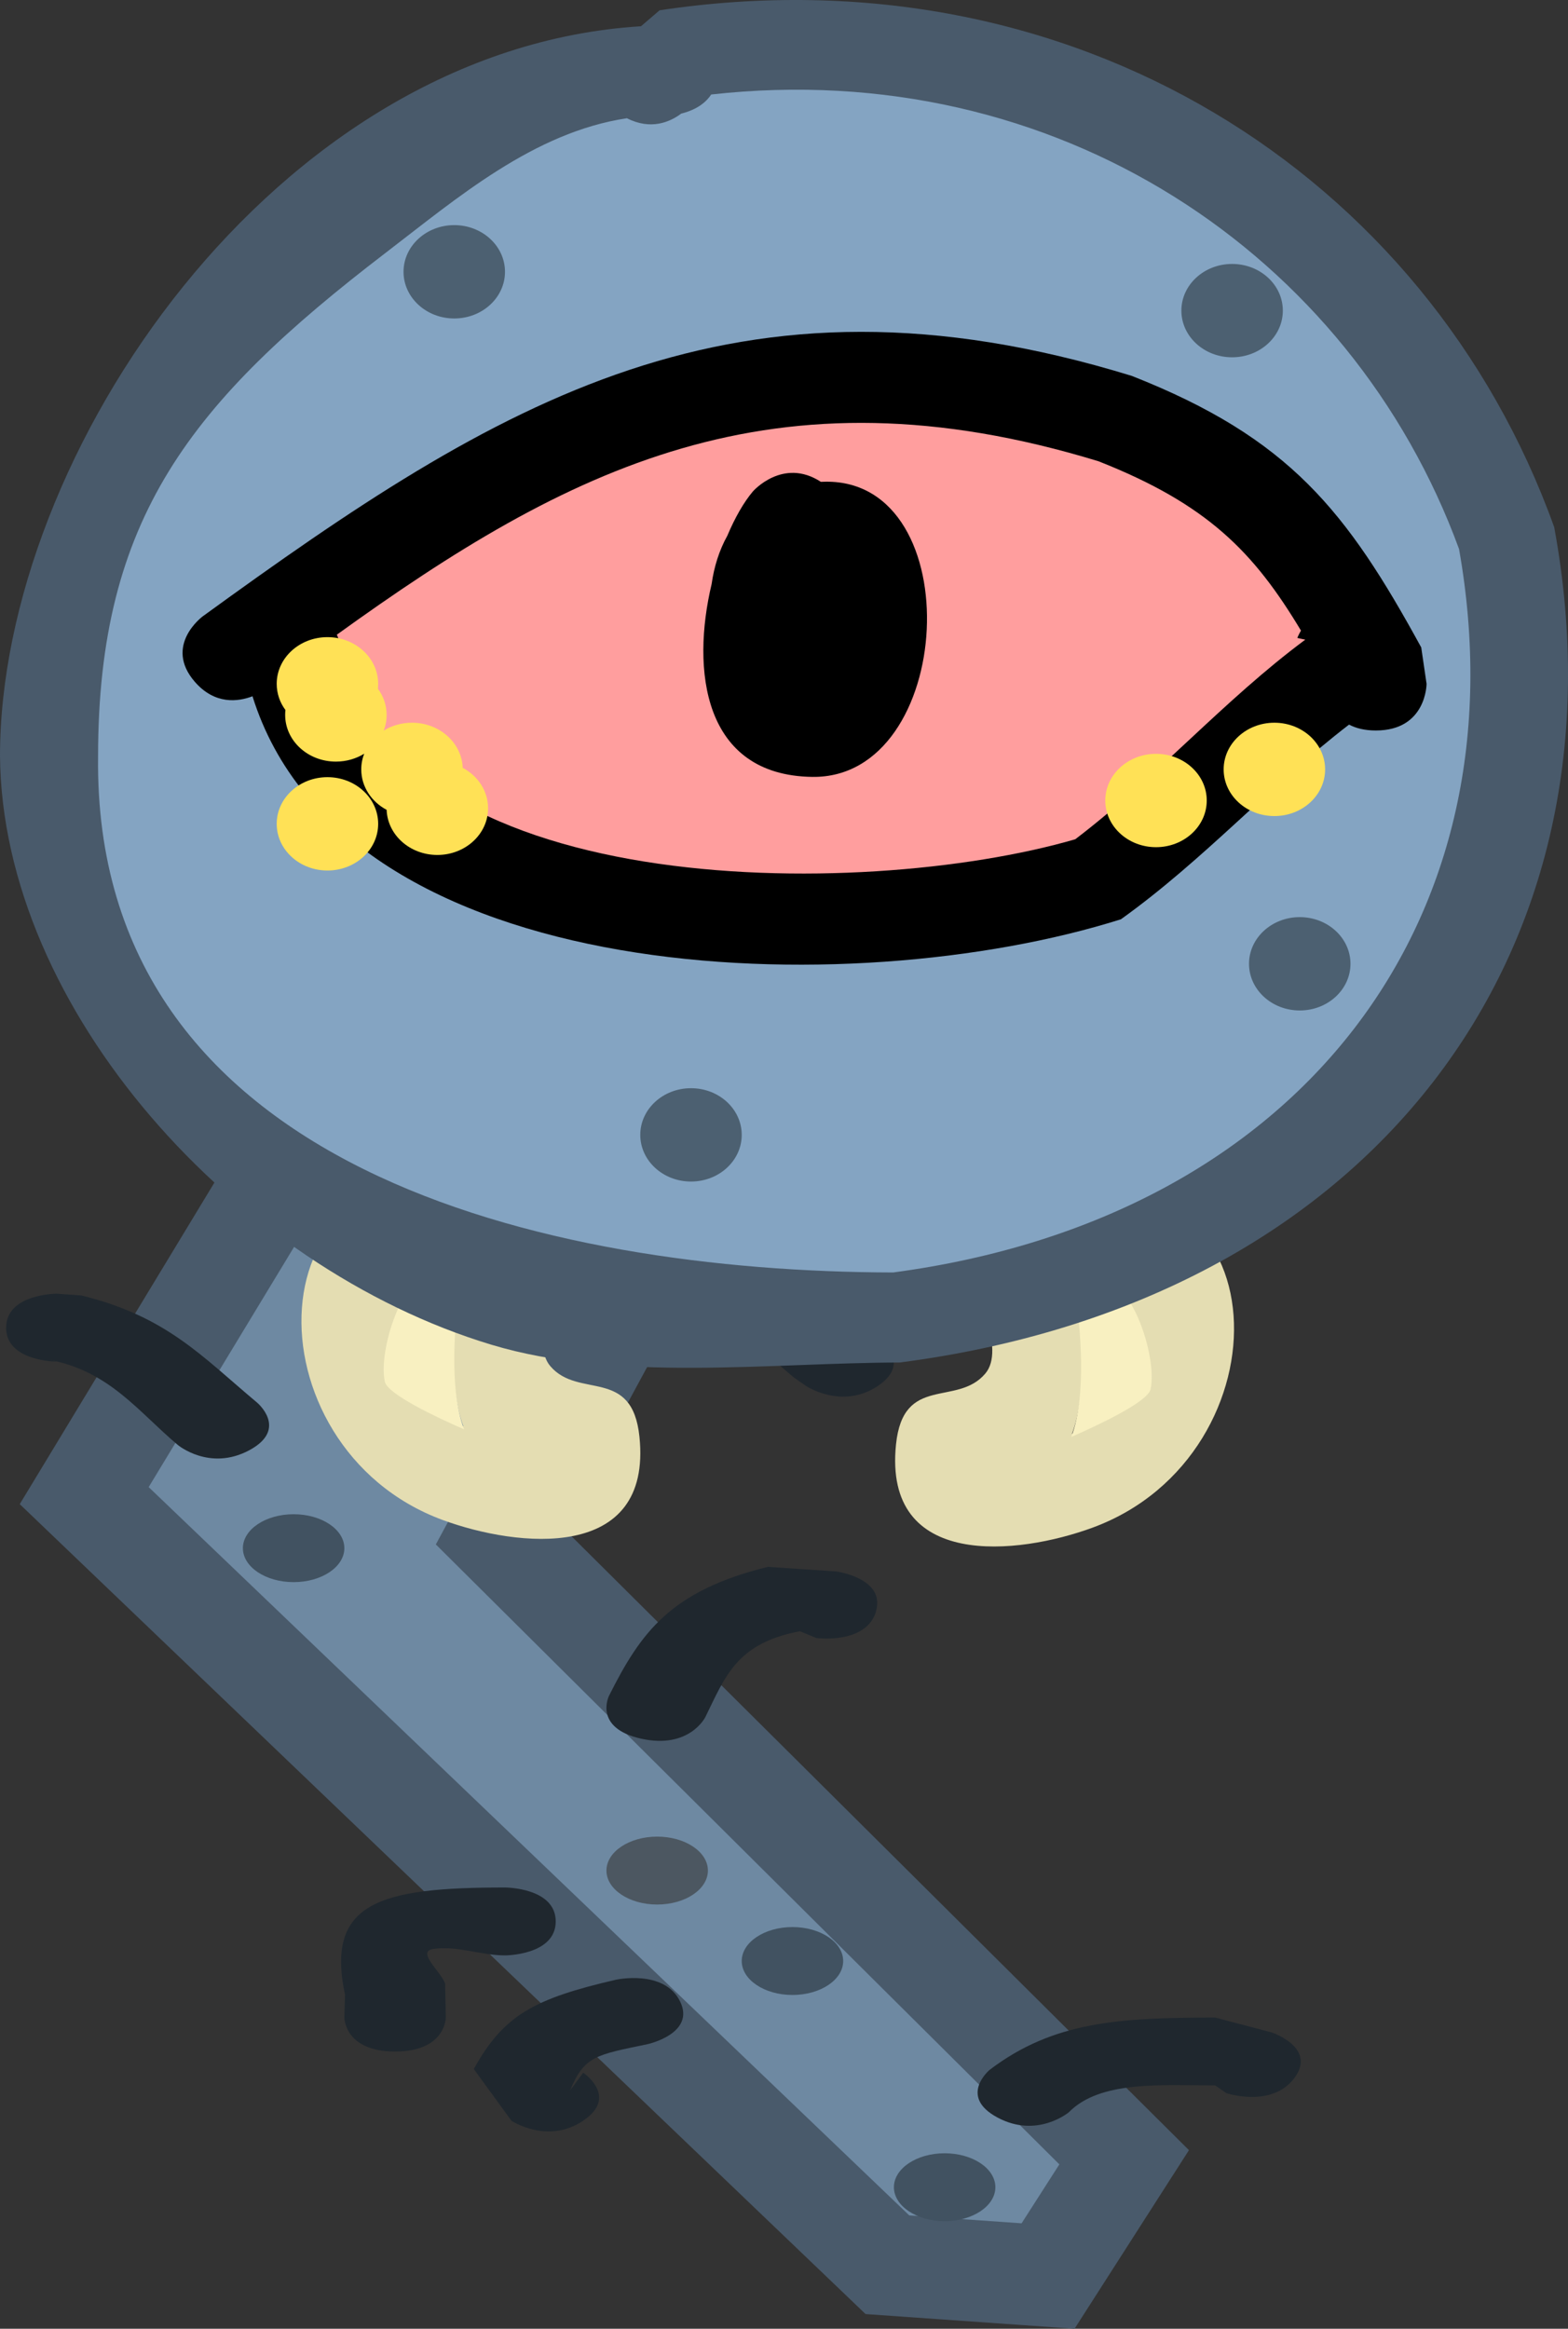 <svg version="1.1" xmlns="http://www.w3.org/2000/svg" xmlns:xlink="http://www.w3.org/1999/xlink" width="23.182" height="34.426" viewBox="0,0,23.182,34.426"><rect x="0" y="0" width="23.182" height="34.426" fill="#333333" stroke="none"/><g transform="translate(-231.067,-165.791)"><g data-paper-data="{&quot;isPaintingLayer&quot;:true}" fill-rule="nonzero" stroke-linejoin="miter" stroke-miterlimit="10" stroke-dasharray="" stroke-dashoffset="0" style="mix-blend-mode: normal"><path d="M244.812,173.438l0.5,2.341l-6.875,12.707l9.25,9.196l-1.125,1.756l-2.375,-0.167l-11.875,-11.37l8.25,-13.627z" fill="#6e89a2" stroke="#495a6b" stroke-width="1.5" stroke-linecap="round"/><path d="M236.072,176.648c0.237,-0.476 0.949,-0.317 0.949,-0.317l0.375,0.084c1.336,0.31 2.106,0.842 2.887,1.619c0,0 0.416,0.417 -0.208,0.696c-0.624,0.278 -1.04,-0.139 -1.04,-0.139c-0.574,-0.581 -1.107,-1.012 -2.113,-1.224l-0.375,-0.084c0,0 -0.712,-0.159 -0.474,-0.634z" fill="#1f272e" stroke="none" stroke-width="0.5" stroke-linecap="butt"/><path d="M233.322,180.059c-0.237,-0.476 0.474,-0.634 0.474,-0.634l0.612,-0.109c1.21,0 2.089,0.104 3.237,0.36c0,0 0.712,0.159 0.474,0.634c-0.237,0.476 -0.949,0.317 -0.949,0.317c-1.015,-0.226 -1.695,-0.309 -2.763,-0.309l-0.138,0.058c0,0 -0.712,0.159 -0.949,-0.317z" fill="#1f272e" stroke="none" stroke-width="0.5" stroke-linecap="butt"/><path d="M244.045,186.28c-0.53,0.355 -1.061,0 -1.061,0l-0.18,-0.125c-0.656,-0.556 -0.738,-0.714 -1.704,-0.366c0,0 -0.671,0.224 -1.006,-0.224c-0.335,-0.449 0.335,-0.673 0.335,-0.673c1.635,-0.52 2.445,-0.274 3.546,0.637l0.07,0.042c0,0 0.53,0.355 0,0.709z" fill="#1f272e" stroke="none" stroke-width="0.5" stroke-linecap="butt"/><path d="M231.158,185.418c0,-0.502 0.75,-0.502 0.75,-0.502l0.362,0.026c1.261,0.31 1.78,0.899 2.598,1.584c0,0 0.469,0.392 -0.117,0.705c-0.586,0.313 -1.054,-0.078 -1.054,-0.078c-0.572,-0.478 -1.01,-1.095 -1.902,-1.259l0.112,0.026c0,0 -0.75,0 -0.75,-0.502z" fill="#1f272e" stroke="none" stroke-width="0.5" stroke-linecap="butt"/><path d="M244.019,189.613c-0.147,0.492 -0.883,0.393 -0.883,0.393l-0.241,-0.1c-0.943,0.174 -1.109,0.68 -1.401,1.271c0,0 -0.237,0.476 -0.949,0.317c-0.712,-0.159 -0.474,-0.634 -0.474,-0.634c0.471,-0.939 0.911,-1.552 2.349,-1.906l1.009,0.068c0,0 0.735,0.098 0.588,0.59z" fill="#1f272e" stroke="none" stroke-width="0.5" stroke-linecap="butt"/><path d="M239.689,197.142c-0.53,0.355 -1.061,0 -1.061,0l-0.556,-0.764c0.441,-0.802 0.901,-1.042 2.099,-1.32c0,0 0.712,-0.159 0.949,0.317c0.237,0.476 -0.474,0.634 -0.474,0.634c-0.76,0.16 -0.938,0.169 -1.151,0.686l0.194,-0.263c0,0 0.53,0.355 0,0.709z" fill="#1f272e" stroke="none" stroke-width="0.5" stroke-linecap="butt"/><path d="M236.908,196.119c-0.75,0 -0.75,-0.502 -0.75,-0.502l0.01,-0.336c-0.293,-1.375 0.524,-1.587 2.365,-1.587c0,0 0.75,0 0.75,0.502c0,0.502 -0.75,0.502 -0.75,0.502c-0.357,0 -0.714,-0.149 -1.061,-0.095c-0.256,0.04 0.123,0.342 0.176,0.514l0.01,0.5c0,0 0,0.502 -0.75,0.502z" fill="#1f272e" stroke="none" stroke-width="0.5" stroke-linecap="butt"/><path d="M250.204,196.51c-0.335,0.449 -1.006,0.224 -1.006,0.224l-0.165,-0.114c-0.815,-0.002 -1.704,-0.071 -2.164,0.397c0,0 -0.469,0.392 -1.054,0.078c-0.586,-0.313 -0.117,-0.705 -0.117,-0.705c0.951,-0.723 1.935,-0.771 3.336,-0.773l0.835,0.22c0,0 0.671,0.224 0.335,0.673z" fill="#1f272e" stroke="none" stroke-width="0.5" stroke-linecap="butt"/><path d="M234.658,188.678c0,-0.277 0.336,-0.502 0.75,-0.502c0.414,0 0.75,0.225 0.75,0.502c0,0.277 -0.336,0.502 -0.75,0.502c-0.414,0 -0.75,-0.225 -0.75,-0.502z" fill="#415261" stroke="none" stroke-width="0.5" stroke-linecap="butt"/><path d="M241.908,176.222c0,-0.277 0.336,-0.502 0.75,-0.502c0.414,0 0.75,0.225 0.75,0.502c0,0.277 -0.336,0.502 -0.75,0.502c-0.414,0 -0.75,-0.225 -0.75,-0.502z" fill="#415261" stroke="none" stroke-width="0.5" stroke-linecap="butt"/><path d="M238.408,180.235c0,-0.277 0.336,-0.502 0.75,-0.502c0.414,0 0.75,0.225 0.75,0.502c0,0.277 -0.336,0.502 -0.75,0.502c-0.414,0 -0.75,-0.225 -0.75,-0.502z" fill="#415261" stroke="none" stroke-width="0.5" stroke-linecap="butt"/><path d="M242.033,194.781c0,-0.277 0.336,-0.502 0.75,-0.502c0.414,0 0.75,0.225 0.75,0.502c0,0.277 -0.336,0.502 -0.75,0.502c-0.414,0 -0.75,-0.225 -0.75,-0.502z" fill="#415261" stroke="none" stroke-width="0.5" stroke-linecap="butt"/><path d="M244.283,198.125c0,-0.277 0.336,-0.502 0.75,-0.502c0.414,0 0.75,0.225 0.75,0.502c0,0.277 -0.336,0.502 -0.75,0.502c-0.414,0 -0.75,-0.225 -0.75,-0.502z" fill="#415261" stroke="none" stroke-width="0.5" stroke-linecap="butt"/><path d="M236.158,183.829c0,-0.277 0.336,-0.502 0.75,-0.502c0.414,0 0.75,0.225 0.75,0.502c0,0.277 -0.336,0.502 -0.75,0.502c-0.414,0 -0.75,-0.225 -0.75,-0.502z" fill="#4c5761" stroke="none" stroke-width="0.5" stroke-linecap="butt"/><path d="M240.033,193.444c0,-0.277 0.336,-0.502 0.75,-0.502c0.414,0 0.75,0.225 0.75,0.502c0,0.277 -0.336,0.502 -0.75,0.502c-0.414,0 -0.75,-0.225 -0.75,-0.502z" fill="#4c5761" stroke="none" stroke-width="0.5" stroke-linecap="butt"/><path d="M237.777,184.646c-0.646,-0.383 -1.096,1.029 -0.978,1.547c0.042,0.185 0.716,0.507 1.119,0.682c-0.225,-0.59 -0.148,-1.526 -0.033,-2.188zM238.99,183.556c0.714,0.212 0.484,0.868 0.484,0.868c-0.117,0.33 -0.581,1.198 -0.272,1.562c0.419,0.493 1.212,0.007 1.319,1.046c0.191,1.857 -1.805,1.636 -2.91,1.229c-2.911,-1.073 -2.846,-5.645 0.627,-4.928l0.486,0.181c0.08,0 0.169,0.013 0.266,0.042z" data-paper-data="{&quot;index&quot;:null}" fill="#e4ddb2" stroke="none" stroke-width="0.5" stroke-linecap="butt"/><path d="M237.895,184.642c-0.115,0.662 -0.193,1.688 0.033,2.279c-0.403,-0.175 -1.129,-0.518 -1.171,-0.703c-0.118,-0.518 0.379,-2 1.025,-1.618z" data-paper-data="{&quot;noHover&quot;:false,&quot;origItem&quot;:[&quot;Path&quot;,{&quot;applyMatrix&quot;:true,&quot;selected&quot;:true,&quot;segments&quot;:[[[436.89795,344.55388],[0,0],[0.23095,1.44025],7],[[436.83204,349.31349],[0.45051,-1.2833],[0.80654,-0.38156],7],[[439.07077,347.82947],[-0.08383,0.40166],[0.23532,-1.12748],7],[[437.11456,344.46392],[1.29201,-0.83218],[0,0],7]],&quot;closed&quot;:true}],&quot;index&quot;:null}" fill="#f8f0c1" stroke="none" stroke-width="0.5" stroke-linecap="butt"/><path d="M246.949,184.799c0.115,0.662 0.192,1.598 -0.033,2.188c0.403,-0.175 1.077,-0.498 1.119,-0.682c0.118,-0.518 -0.332,-1.93 -0.978,-1.547zM246.111,183.626l0.486,-0.181c3.473,-0.718 3.538,3.854 0.627,4.928c-1.106,0.408 -3.101,0.628 -2.91,-1.229c0.107,-1.039 0.9,-0.553 1.319,-1.046c0.309,-0.363 -0.155,-1.232 -0.272,-1.562c0,0 -0.23,-0.656 0.484,-0.868c0.098,-0.029 0.186,-0.042 0.266,-0.042z" fill="#e4ddb2" stroke="none" stroke-width="0.5" stroke-linecap="butt"/><path d="M247.052,184.712c0.646,-0.383 1.143,1.099 1.025,1.618c-0.042,0.185 -0.768,0.527 -1.171,0.703c0.225,-0.59 0.148,-1.616 0.033,-2.279z" data-paper-data="{&quot;noHover&quot;:false,&quot;origItem&quot;:[&quot;Path&quot;,{&quot;applyMatrix&quot;:true,&quot;segments&quot;:[[[218.44898,172.27694],[0,0],[0.11548,0.72012]],[[218.41602,174.65674],[0.22525,-0.64165],[0.40327,-0.19078]],[[219.53539,173.91473],[-0.04192,0.20083],[0.11766,-0.56374]],[[218.55728,172.23196],[0.646,-0.41609],[0,0]]],&quot;closed&quot;:true}]}" fill="#f8f0c1" stroke="none" stroke-width="0.5" stroke-linecap="butt"/><path d="M241.588,167.233c-0.113,0.17 -0.297,0.247 -0.439,0.281c-0.166,0.125 -0.446,0.248 -0.799,0.069c-1.38,0.208 -2.492,1.172 -3.552,1.984c-2.871,2.198 -4.23,3.877 -4.23,7.401c-0.075,6.111 6.573,7.577 11.697,7.588c6.043,-0.806 9.295,-5.179 8.325,-10.64c-1.6,-4.367 -5.903,-7.253 -11.001,-6.683zM240.545,166.178l0.274,-0.235c6.11,-0.919 11.349,2.415 13.226,7.641c1.162,6.304 -2.707,11.446 -9.675,12.349c-1.908,0.004 -4.196,0.292 -6.035,-0.262c-3.786,-1.141 -7.234,-4.961 -7.268,-8.702c0,-4.462 4.063,-10.455 9.477,-10.79z" fill="#495a6b" stroke="none" stroke-width="0.5" stroke-linecap="butt"/><path d="M241.582,167.188c5.098,-0.57 9.457,2.352 11.056,6.719c0.97,5.461 -2.323,9.889 -8.366,10.695c-5.124,-0.011 -11.829,-1.517 -11.755,-7.628c0,-3.525 1.376,-5.243 4.247,-7.442c1.06,-0.812 2.192,-1.786 3.572,-1.993c0.353,0.18 0.637,0.056 0.803,-0.069c0.143,-0.035 0.329,-0.111 0.442,-0.281z" data-paper-data="{&quot;noHover&quot;:false,&quot;origItem&quot;:[&quot;Path&quot;,{&quot;applyMatrix&quot;:true,&quot;segments&quot;:[[[426.17588,306.34951],[0,0],[-0.2264,0.36962]],[[425.29714,306.96085],[0.28508,-0.0751],[-0.3318,0.27212]],[[423.69936,307.11013],[0.70612,0.39072],[-2.76022,0.45178]],[[416.59484,311.42481],[2.11998,-1.7652],[-5.74202,4.78112]],[[408.13456,327.52247],[0,-7.66576],[-0.14916,13.29162]],[[431.52822,344.02625],[-10.24738,-0.02354],[12.0855,-1.75406]],[[448.17878,320.88405],[1.9396,11.87732],[-3.19902,-9.49758]],[[426.17584,306.34949],[10.1965,-1.2397],[0,0]]],&quot;closed&quot;:true,&quot;fillColor&quot;:[0,0,0,1]}]}" fill="#84a4c2" stroke="none" stroke-width="0.5" stroke-linecap="butt"/><path d="M247.642,179.38c-3.992,1.263 -11.485,1.047 -12.842,-3.296c-0.212,0.081 -0.555,0.128 -0.852,-0.213c-0.469,-0.539 0.117,-0.969 0.117,-0.969c4.371,-3.174 7.872,-5.356 13.735,-3.554c2.334,0.919 3.178,2.001 4.279,4.014l0.079,0.538c0,0 0,0.69 -0.75,0.69c-0.166,0 -0.296,-0.034 -0.396,-0.087c-1.17,0.899 -2.137,1.992 -3.37,2.876zM236.148,175.328c0.671,3.781 7.598,3.765 10.777,2.841c1.211,-0.923 2.184,-2.025 3.39,-2.921l-0.118,-0.024c0,0 0.016,-0.045 0.054,-0.108c-0.695,-1.157 -1.369,-1.84 -2.984,-2.477c-4.812,-1.471 -7.763,0.082 -11.169,2.537c0.039,0.087 0.051,0.153 0.051,0.153z" fill="#000000" stroke="none" stroke-width="0.5" stroke-linecap="butt"/><path d="M236.048,175.173c3.406,-2.456 6.448,-4.034 11.26,-2.563c1.615,0.637 2.298,1.345 2.993,2.503c-0.037,0.063 -0.054,0.109 -0.054,0.109l0.118,0.025c-1.206,0.896 -2.19,2.028 -3.401,2.951c-3.178,0.924 -10.194,0.911 -10.866,-2.87c0,0 -0.012,-0.067 -0.051,-0.154z" data-paper-data="{&quot;noHover&quot;:false,&quot;origItem&quot;:[&quot;Path&quot;,{&quot;applyMatrix&quot;:true,&quot;segments&quot;:[[[415.29649,323.95423],[0,0],[1.34295,8.22368]],[[436.85007,330.13319],[-6.35673,2.00942],[2.42263,-2.00831]],[[443.62986,323.77952],[-2.41107,1.94947],[0,0]],[443.39387,323.72648],[[443.50137,323.4908],[-0.07456,0.13687],[-1.39014,-2.51738]],[[437.53383,318.10291],[3.23045,1.38586],[-9.62324,-3.19863]],[[415.19541,323.62168],[6.81147,-5.34082],[0.07726,0.18961]]],&quot;closed&quot;:true}]}" fill="#ff9e9e" stroke="none" stroke-width="0.5" stroke-linecap="butt"/><path d="M243.202,172.914c0.024,-0.001 0.049,-0.002 0.074,-0.002c2.134,-0.02 1.912,4.393 -0.2,4.364c-1.618,-0.023 -1.79,-1.584 -1.488,-2.851c0.036,-0.255 0.112,-0.499 0.232,-0.714c0.114,-0.27 0.245,-0.498 0.378,-0.655c0,0 0.442,-0.508 1.005,-0.142z" fill="#000000" stroke="none" stroke-width="0.5" stroke-linecap="butt"/><path d="M238.283,177.74c0,0.381 -0.336,0.69 -0.75,0.69c-0.406,0 -0.736,-0.296 -0.75,-0.667c-0.224,-0.119 -0.375,-0.342 -0.375,-0.598c0,-0.082 0.015,-0.16 0.044,-0.232c-0.12,0.074 -0.264,0.117 -0.419,0.117c-0.414,0 -0.75,-0.309 -0.75,-0.69c0,-0.025 0.001,-0.049 0.004,-0.073c-0.082,-0.11 -0.129,-0.244 -0.129,-0.387c0,-0.381 0.336,-0.69 0.75,-0.69c0.414,0 0.75,0.309 0.75,0.69c0,0.025 -0.001,0.049 -0.004,0.073c0.082,0.11 0.129,0.244 0.129,0.387c0,0.082 -0.015,0.16 -0.044,0.232c0.12,-0.074 0.264,-0.117 0.419,-0.117c0.406,0 0.736,0.296 0.75,0.667c0.224,0.119 0.375,0.342 0.375,0.598z" fill="#ffe156" stroke="none" stroke-width="0.5" stroke-linecap="butt"/><path d="M235.158,177.97c0,-0.381 0.336,-0.69 0.75,-0.69c0.414,0 0.75,0.309 0.75,0.69c0,0.381 -0.336,0.69 -0.75,0.69c-0.414,0 -0.75,-0.309 -0.75,-0.69z" fill="#ffe156" stroke="none" stroke-width="0.5" stroke-linecap="butt"/><path d="M249.158,177.165c0,-0.381 0.336,-0.69 0.75,-0.69c0.414,0 0.75,0.309 0.75,0.69c0,0.381 -0.336,0.69 -0.75,0.69c-0.414,0 -0.75,-0.309 -0.75,-0.69z" fill="#ffe156" stroke="none" stroke-width="0.5" stroke-linecap="butt"/><path d="M247.408,177.625c0,-0.381 0.336,-0.69 0.75,-0.69c0.414,0 0.75,0.309 0.75,0.69c0,0.381 -0.336,0.69 -0.75,0.69c-0.414,0 -0.75,-0.309 -0.75,-0.69z" fill="#ffe156" stroke="none" stroke-width="0.5" stroke-linecap="butt"/><path d="M237.033,169.809c0,-0.381 0.336,-0.69 0.75,-0.69c0.414,0 0.75,0.309 0.75,0.69c0,0.381 -0.336,0.69 -0.75,0.69c-0.414,0 -0.75,-0.309 -0.75,-0.69z" fill="#4c6071" stroke="none" stroke-width="0.5" stroke-linecap="butt"/><path d="M240.533,182.568c0,-0.381 0.336,-0.69 0.75,-0.69c0.414,0 0.75,0.309 0.75,0.69c0,0.381 -0.336,0.69 -0.75,0.69c-0.414,0 -0.75,-0.309 -0.75,-0.69z" fill="#4c6071" stroke="none" stroke-width="0.5" stroke-linecap="butt"/><path d="M249.533,180.039c0,-0.381 0.336,-0.69 0.75,-0.69c0.414,0 0.75,0.309 0.75,0.69c0,0.381 -0.336,0.69 -0.75,0.69c-0.414,0 -0.75,-0.309 -0.75,-0.69z" fill="#4c6071" stroke="none" stroke-width="0.5" stroke-linecap="butt"/><path d="M248.533,170.383c0,-0.381 0.336,-0.69 0.75,-0.69c0.414,0 0.75,0.309 0.75,0.69c0,0.381 -0.336,0.69 -0.75,0.69c-0.414,0 -0.75,-0.309 -0.75,-0.69z" fill="#4c6071" stroke="none" stroke-width="0.5" stroke-linecap="butt"/></g></g></svg>